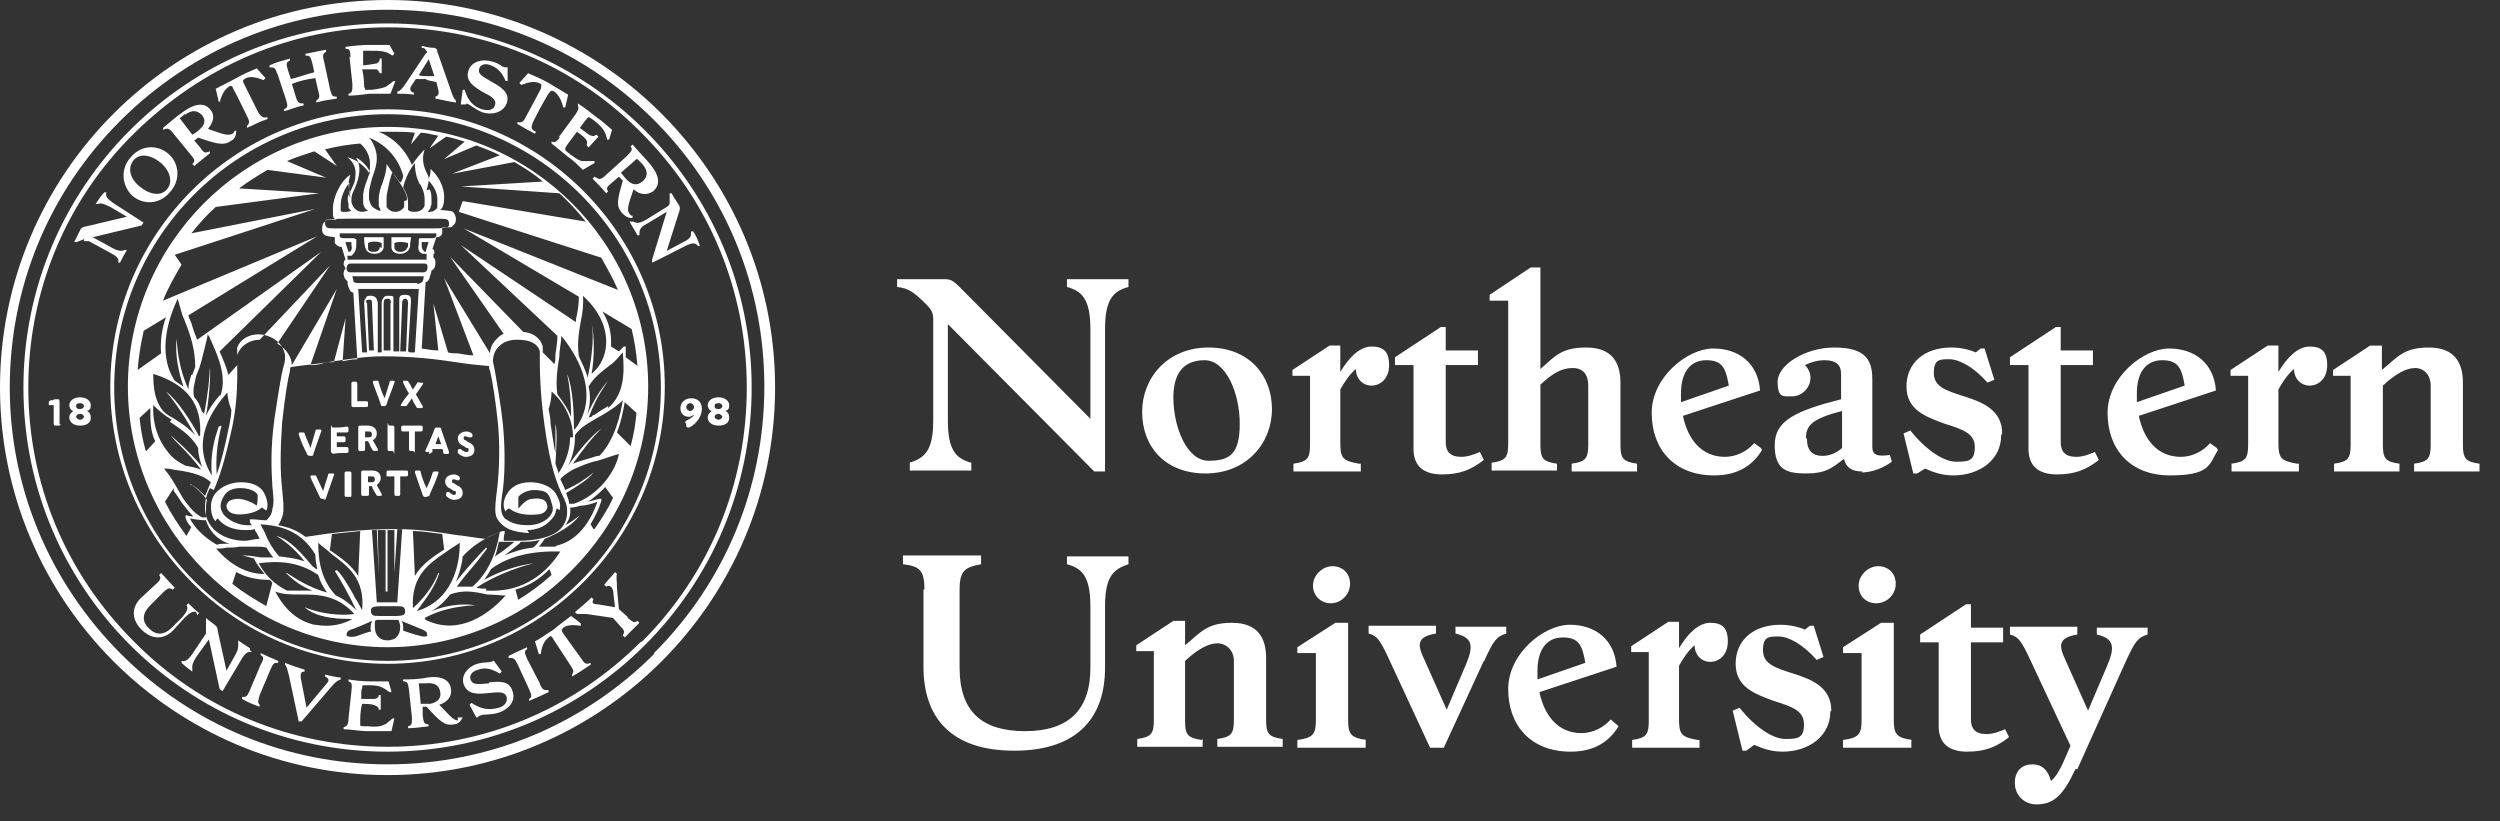 <?xml version="1.0" encoding="UTF-8"?>
<svg id="Layer_1" data-name="Layer 1" xmlns="http://www.w3.org/2000/svg" version="1.1" viewBox="0 0 256.1 84.1">
  <defs>
    <style>
      .cls-1 {
        fill: #333;
      }

      .cls-1, .cls-2 {
        stroke-width: 0px;
      }

      .cls-2 {
        fill: #fff;
      }
    </style>
  </defs>
  <rect class="cls-1" x="0" y="-.2" width="256.1" height="84.3"/>
  <path class="cls-2" d="M212.8,78.8l4.9-10.9c1-2.2,1.3-2.6,2.3-2.9v-.7h-5.2v.7c1.7.4,1.9,1.2,1.1,3.1l-2,4.7-2.5-5.6c-.5-1.2-.4-1.9,1.4-2.2v-.8h-6.9v.8c.8.2,1.1.6,1.8,2l4.4,9.4-.7,1.6c-.4.9-.8,1.6-1.3,2-.3-1.1-.9-1.7-1.9-1.7s-1.8.6-1.8,1.9,1,2.2,2.2,2.2c1.7,0,2.7-.8,4-3.6M205.8,75.5l-.4-.8c-.7.3-1.3.5-1.9.5-1.2,0-1.6-.6-1.6-1.5v-7.9h3.3v-1.5h-3.3v-2.4h-.5l-4.7,3.1v.8h1.9v8.6c0,1.7,1,2.6,2.9,2.6s3-.5,4.2-1.4M195.9,75.8c-1.6-.2-1.9-.6-1.9-2v-10h-1.3l-3.9,2.5v.6h1.9v6.9c0,1.4-.3,1.8-1.9,2v.8h7v-.8ZM192.2,61.8c1.1,0,2-.9,2-2s-.8-1.8-1.8-1.8-2,.9-2,2,.8,1.8,1.8,1.8M187.6,72.8c0-2.4-2-3.2-3.9-3.8-1.9-.6-3.1-1-3.1-2.4s.6-1.4,1.6-1.4,2.5.8,3.9,2.4l.7-.3-1-3.2h-.4l-.5.4c-.7-.3-1.6-.5-2.5-.5-2.8,0-4.6,1.6-4.6,4s2,3.1,3.9,3.8c1.9.6,3.1,1,3.1,2.4s-.6,1.5-1.9,1.5-3.1-1.2-4.7-3.2l-.7.3,1,4.1h.4l.8-.6c.9.4,1.8.7,2.9.7,2.7,0,4.9-1.6,4.9-4.1M173.9,75.8c-1.7-.3-1.9-.6-1.9-2.2v-5.4c.5-.9,1-1.6,1.6-2.1,0,1,.7,1.7,1.6,1.7s1.8-.7,1.8-2.1-.6-1.9-1.8-1.9-2.3,1.1-3.2,2.6v-2.7h-1.1l-3.8,2.5v.6h1.8v7c0,1.4-.2,1.8-1.7,2v.8h6.9v-.8h0ZM157.5,68.7c0-2.1.9-3.4,2.6-3.4s2,.9,2.3,2.6l-4.9,1.7c0-.3,0-.6,0-.9M165.7,74.3l-.7-.6c-.7.8-1.8,1.4-3,1.4-2.4,0-3.8-1.8-4.3-4.2l7.9-2.6c-.2-2.8-2.2-4.3-4.8-4.3s-6.3,2.9-6.3,6.6,2.3,6.4,6.4,6.4c2.5,0,4-1.1,4.9-2.6M152,67.8c1-2.2,1.3-2.6,2.3-2.9v-.7h-5.2v.7c1.7.4,1.9,1.2,1.1,3.1l-2,4.7-2.5-5.6c-.5-1.2-.4-1.9,1.4-2.2v-.8h-6.9v.8c.8.2,1.1.6,1.8,2l4.5,9.7h1.4s4.1-8.9,4.1-8.9ZM140,75.8c-1.6-.2-1.9-.6-1.9-2v-10h-1.3l-3.9,2.5v.6h1.9v6.9c0,1.4-.3,1.8-1.9,2v.8h7v-.8h0ZM136.3,61.8c1.1,0,2-.9,2-2s-.8-1.8-1.8-1.8-2,.9-2,2c0,1,.8,1.8,1.8,1.8M123.1,75.8c-1.5-.2-1.7-.6-1.7-2v-6.1c1.3-1.2,2.4-1.8,3.3-1.8s1.7.7,1.7,1.8v6c0,1.4-.2,1.8-1.7,2v.8h6.7v-.8c-1.5-.2-1.7-.6-1.7-2v-6.3c0-2.1-.9-3.6-3.5-3.6s-3.2,1-4.8,2.3v-2.5h-1.2l-3.8,2.5v.6h1.8v7c0,1.4-.2,1.8-1.7,2v.8h6.7v-.8ZM94.6,60.4v7.9c0,5.1,2.7,8.6,9.3,8.6s9.3-3.5,9.3-8.5v-6.3c0-3.1.9-3.8,2.4-4.3v-.8h-6.3v.8c1.5.4,2.4,1.2,2.4,4.3v6.3c0,4.4-2.3,6.5-6.7,6.5s-6.7-2-6.7-6.5v-8c0-2,.6-2.3,2.2-2.6v-.9h-8v.9c1.7.2,2.2.6,2.2,2.6M245.8,47.5c-1.5-.2-1.7-.6-1.7-2v-6c1.3-1.2,2.4-1.8,3.3-1.8s1.6.7,1.6,1.8v6c0,1.4-.2,1.8-1.7,2v.8h6.7v-.8c-1.5-.2-1.7-.6-1.7-2v-6.3c0-2.1-.9-3.6-3.5-3.6s-3.2,1-4.8,2.3v-2.5h-1.2l-3.8,2.5v.6h1.8v7c0,1.4-.2,1.8-1.7,2v.8h6.7v-.8h0ZM235.3,47.5c-1.7-.3-1.9-.6-1.9-2.2v-5.4c.5-.9,1-1.6,1.6-2.1,0,1,.7,1.7,1.6,1.7s1.8-.7,1.8-2.1-.6-1.9-1.8-1.9-2.3,1.1-3.2,2.6v-2.7h-1.1l-3.8,2.5v.6h1.8v7c0,1.4-.2,1.8-1.7,2v.8h6.9v-.8h0ZM218.9,40.3c0-2.1.9-3.4,2.6-3.4s2,.9,2.3,2.6l-4.9,1.7c0-.3,0-.6,0-.9M227.1,45.9l-.7-.5c-.7.8-1.8,1.4-3,1.4-2.4,0-3.8-1.8-4.3-4.2l7.9-2.6c-.2-2.8-2.2-4.3-4.8-4.3s-6.3,2.9-6.3,6.6,2.3,6.4,6.4,6.4,4-1.1,4.9-2.6M215,47.1l-.4-.8c-.7.3-1.3.5-1.9.5-1.2,0-1.6-.6-1.6-1.5v-7.9h3.3v-1.5h-3.3v-2.4h-.5l-4.7,3.1v.8h1.9v8.6c0,1.7,1,2.6,2.9,2.6s3-.5,4.2-1.4M205.1,44.4c0-2.4-2-3.2-3.9-3.8-1.9-.6-3.1-1-3.1-2.4s.6-1.4,1.6-1.4,2.5.8,3.9,2.4l.7-.3-1-3.2h-.4l-.5.4c-.7-.3-1.6-.5-2.5-.5-2.8,0-4.6,1.6-4.6,4s2,3.1,3.9,3.8c1.9.6,3.1,1,3.1,2.4s-.6,1.5-1.9,1.5-3.1-1.2-4.7-3.2l-.7.3,1,4.1h.4l.8-.5c.9.4,1.8.7,2.9.7,2.7,0,4.9-1.6,4.9-4.1M185,44.9c0-1.3.6-2,3.7-2.8v3.8c-.7.6-1.4.8-2,.8-1,0-1.6-.5-1.6-1.8M190.7,48.4c1.1,0,2.3-.5,3.1-1.1l-.2-.7c-1.3.2-1.8,0-1.8-.8v-7c0-2.1-.9-3.2-3.9-3.2s-5.8,1.8-5.8,3.5.6,1.5,1.5,1.5,1.6-.7,1.8-1.4c.2-.8-.1-1.4-.5-1.8.6-.3,1.3-.5,2-.5,1.1,0,1.7.4,1.7,1.4v2.6c-4.7,1.2-6.8,2.2-6.8,4.7s1.2,2.9,3.2,2.9,2.6-.5,3.9-1.5c.2.9.8,1.3,1.9,1.3M172.2,40.3c0-2.1.9-3.4,2.6-3.4s2,.9,2.3,2.6l-4.9,1.7c0-.3,0-.6,0-.9M180.4,45.9l-.7-.5c-.7.8-1.8,1.4-3,1.4-2.4,0-3.8-1.8-4.3-4.2l7.9-2.6c-.2-2.8-2.2-4.3-4.8-4.3s-6.3,2.9-6.3,6.6,2.3,6.4,6.4,6.4c2.5,0,4-1.1,4.9-2.6M159.5,47.5c-1.5-.2-1.7-.6-1.7-2v-6.1c1.3-1.2,2.2-1.7,3.3-1.7s1.6.7,1.6,1.8v6c0,1.4-.2,1.8-1.7,2v.8h6.7v-.8c-1.5-.2-1.7-.6-1.7-2v-6.3c0-2.1-.9-3.6-3.5-3.6s-3.2.9-4.7,2.2v-10.4h-1l-4.2,2.8v.6h1.9v14.6c0,1.4-.2,1.8-1.7,2v.8h6.7v-.8h0ZM152,47.1l-.4-.8c-.7.3-1.3.5-1.9.5-1.2,0-1.6-.6-1.6-1.5v-7.9h3.3v-1.5h-3.3v-2.4h-.5l-4.7,3.1v.8h1.9v8.6c0,1.7,1,2.6,2.9,2.6s3-.5,4.2-1.4M139.2,47.5c-1.7-.3-1.9-.6-1.9-2.2v-5.4c.5-.9,1-1.6,1.6-2.1,0,1,.7,1.7,1.6,1.7s1.8-.7,1.8-2.1-.6-1.9-1.8-1.9-2.3,1.1-3.2,2.6v-2.7h-1.1l-3.8,2.5v.6h1.8v7c0,1.4-.2,1.8-1.7,2v.8h6.9v-.8h0ZM120.2,40.7c0-2.4,1-3.8,3.2-3.8s3.6,3.4,3.6,6.5-1,3.8-3.2,3.8-3.6-3.4-3.6-6.5M130.3,41.9c0-3.4-2.3-6.3-6.5-6.3s-6.8,3.1-6.8,6.6,2.3,6.3,6.5,6.3,6.8-3.1,6.8-6.6M113.2,33.7c0-3.1.9-3.9,2.4-4.3v-.8h-6.3v.8c1.5.4,2.4,1.2,2.4,4.3v9.2l-13.4-13.5c-.7-.7-1-.8-1.5-.8h-4.9v.8c1.1.1,1.7.5,2.9,1.7.4.4.8.8.8,1.5v10.5c0,3.1-.9,3.8-2.4,4.3v.8h6.3v-.8c-1.5-.4-2.4-1.2-2.4-4.3v-9.9l15,15.1h1.1v-14.7h0Z"/>
  <g>
    <path class="cls-2" d="M39.7,0C17.8,0,0,17.8,0,39.7s17.8,39.7,39.7,39.7,39.7-17.8,39.7-39.7S61.6,0,39.7,0ZM67,67c-7.3,7.3-17,11.3-27.3,11.3s-20-4-27.3-11.3S1,50,1,39.7,5,19.7,12.3,12.4C19.6,5.1,29.3,1,39.7,1s20,4,27.3,11.3c7.3,7.3,11.3,17,11.3,27.3,0,10.3-4,20-11.3,27.3Z"/>
    <path class="cls-2" d="M39.7,2.4C19.1,2.4,2.4,19.1,2.4,39.7s16.7,37.3,37.3,37.3,37.3-16.7,37.3-37.3S60.2,2.4,39.7,2.4ZM65.7,65.7c-7,7-16.2,10.8-26,10.8s-19.1-3.8-26-10.8c-7-7-10.8-16.2-10.8-26s3.8-19.1,10.8-26S29.8,2.8,39.7,2.8s19.1,3.8,26,10.8c7,7,10.8,16.2,10.8,26.1s-3.8,19.1-10.8,26.1Z"/>
    <path class="cls-2" d="M39.7,11.2c-15.7,0-28.4,12.8-28.4,28.4s12.8,28.4,28.4,28.4,28.4-12.8,28.4-28.4-12.8-28.4-28.4-28.4ZM39.7,67.7c-15.5,0-28-12.5-28-28s12.6-28,28-28,28,12.6,28,28-12.5,28-28,28Z"/>
    <path class="cls-2" d="M39.7,13c-14.7,0-26.6,12-26.6,26.6s12,26.7,26.6,26.7,26.7-12,26.7-26.7-12-26.6-26.7-26.6ZM43,18.8c.3.5.5,1,.5,1.7s0,.2,0,.3c0,0,0,0,0,0,0,0,0,.1,0,.2,0,.1-.1.3-.2.4-.2.2-.5.3-.8.3s-.5,0-.7-.2c0,0,0-.1,0-.2,0,0,0,0,0-.1,0,0,0,0,0,0h0c0-.2,0-.2,0-.2,0,0,0,0,0-.1,0,0,0-.2,0-.2,0-.5-.2-1-.5-1.5.2-.9.7-1.9,1.2-2.5,0,.9.2,1.6.5,2.2ZM43.7,19.5c.1-.4.2-.7.2-1,.6.6.9,1.3.9,1.9s0,.2,0,.3c0,0,0,0,0,0,0,0,0,.1,0,.2,0,0,0,0,0,.1,0,0,0,0,0,.1,0,0,0,0,0,.1,0,0,0,0,0,0,0,0,0,.1-.1.2h0c-.2.2-.4.3-.7.3s-.1,0-.2,0c.1-.1.2-.2.3-.4,0-.1,0-.2.1-.3h0c0-.2,0-.2,0-.2,0-.1,0-.2,0-.3,0-.4,0-.8-.2-1.1ZM54,54.3c.9,0,1.7-.3,2.3-.9s.6-.8.7-1.3c0,0,.2,0,.3.2,0,0,0,0,0,0s0,0,0,0c.2-.6,0-1.1-.4-1.8-.5-.7-1.5-1.1-2.6-1.1h0c-1.3,0-2,.6-2.3,1.1-.5.7-.5,1.5-.2,1.9,0,0,0,0,0,0s0,0,0,0c0-.1.2-.3.4-.3.7.6,1.9.7,2.8.6.5,0,.8-.2,1-.5.1-.2.1-.4,0-.6-.1-.5-.9-.6-1.4-.5-.5,0-.9.3-1.5,1,0,0,0,0,0,0s0,0,0,0c0-.4,0-.9,0-1.2.2-.3.9-.7,1.6-.7h0c.6,0,1.1.1,1.3.3.2.1.4.6.5,1,.2.6.2.9-.2,1.4-.3.4-1.1.9-2.2.9s-1.7-.2-2.4-.7c-.4-.5-.5-1-.2-2.8.3-2.3.2-5.1,0-7-.2-1.9-.6-4.1-.8-5.3-.1-.5-.2-.9-.2-1,0-.6.2-1.1.6-1.5.5-.5,1.1-.7,1.9-.7,1.3,0,2.1.4,2.3,1.2,0,.1,0,.6,0,1.2,0,1.4.1,3.7.5,6.5.6,4.3,1.3,5.9,1.8,7,.3.6.5,1,.5,1.7,0,.7-.2,1.2-.6,1.7-.8.9-2.5,1.3-4.5,1.3-.5,0-1,0-1.4,0,0-.2,0-.5.1-.8,0,0,0-.2,0-.2s-.2,0-.2,0c-.6.2-1.2.5-1.8.8-1-.1-2-.3-3-.4-1.9-.3-3.8-.6-6.2-.6-3.6,0-6.7.4-9.2.8-.9-.7-1.8-1-2.8-1.2.2-.3.4-.7.5-1.2.1-.6,0-1.4-.1-2.5-.2-1.8-.2-3.8,0-6.8.3-2.8.6-4.5.8-5.3,0-.2,0-.3.1-.4,1.3-.2,2.6-.3,3.8-.5,2-.3,3.9-.6,5.6-.6,3.1,0,5.5.3,7.5.6,1.2.2,2.3.3,3.4.4,0,.1,0,.3.1.5.3,1.2.6,3.4.8,5.3.2,1.9.2,4.7-.1,7-.3,2.3-.2,2.7.4,3.3.7.8,1.8.9,2.7,1h.2ZM59.6,30.2c1.6,1.4,2.5,3.1,2.5,4.8,0,1-.3,1.9-.9,2.7-.2.2-.4.4-.6.6.3-1.6.3-4,0-5.2,0,0,0,0,0,0,0,0,0,0,0,0,.2,1,.2,2.7-.4,5.6-.2-.8-.6-1.5-.9-2.2-.2-1.3,0-2.5.2-3.6.2-.9.3-1.9.2-2.7ZM61.6,43.9s0,0,0,0c-1.1.8-2.5,2.5-3.4,3.8.4-.8.7-1.8.7-2.9,0,0,0-.1,0-.2.1-.2.3-.4.5-.6.4-.4,1.1-.8,1.8-1.2.9-.5,1.9-1.1,2.6-1.8-.2,1.3-.8,4.1-2.4,5.7,0,0-.1,0-.2,0-.9.3-1.8.5-2.5.8,1.2-1.7,1.9-2.6,3-3.7,0,0,0,0,0,0ZM62.3,41.6c-.5.3-1,.6-1.4.9,0,0-.2,0-.3.2,0,0-.2,0-.3.1.5-1.4,1.1-2.5,2-3.8,0,0,0,0,0,0s0,0,0,0c-.6.7-1.3,1.6-2.2,3.6,0,0,0,0,0,0,.4-1,.4-2.1.2-3,.5-.9,1.3-1.5,2.2-2.2.5-.3.9-.9,1.3-1.3.2,2.3.1,4.3-1.5,5.7ZM59,43.8h0c0,0,0,.1-.2.2,0-1.6-.1-4.2-.7-5.7,0,0,0,0,0,0,0,0,0,0,0,0,.3,1.5.4,2.8.4,4.4-.3-.8-.8-1.5-1.4-2.3-.2-1.3,0-2.6.2-3.9,0-.7.2-1.4.2-2.1,1.4,1.7,4,5.7,1.6,9.3ZM58.4,44.8c0,1.5-.6,2.8-1.2,3.7,0-.3-.2-.6-.3-1,.1-1.6.2-3.3,0-4.1,0,0,0,0,0,0,0,0,0,0,0,0,0,1.2,0,2.1,0,3-.2-.8-.3-1.8-.5-3,0-.5-.1-1-.2-1.5.2-.6.3-1.2.3-1.8,1.4,1.2,2.2,3,2.2,4.7ZM49.8,56.1s0,0,0,0c-.7.7-1.9,2-3.1,3.5.3-.7.6-1.6.7-2.6.9-1,2.2-1.9,3.8-2.5-.4,2.4-1.3,4.3-2.8,5.6-.5,0-1.1,0-1.6,0,.5-.7,1-1.3,1.6-2,.6-.7,1.1-1.4,1.5-1.9,0,0,0,0,0,0ZM44.9,58.7s0,0,0,0c-.5,1.3-1.4,2.5-2.6,3.6-.2-3.4,1.7-4.6,3.6-5.9.4-.3.8-.5,1.2-.8,0,2.4-.8,5.9-4.4,7,1.1-1.5,1.8-2.4,2.3-3.9,0,0,0,0,0,0ZM42.3,54.4c1,0,2,.2,3,.3l.2,1.6c-1.1.7-2.3,1.5-3,2.7,0,0-.2-4.6-.2-4.6ZM51.2,55.5c.5,0,1,0,1.5,0h0c-.6.5-1.2,1-2,1.5.2-.5.3-1,.4-1.5ZM53.3,55.5c.7,0,1.4,0,2-.2-.2.3-.4.6-.7.8-1,.1-2,.4-2.9.8.6-.5,1.1-.9,1.6-1.3ZM38.9,54.3c.2,0,.4,0,.6,0v6.3c0,0,.1,0,.2,0s0,0,0,0v-6.3h.7v4.4c-.1,0-.1,0,0,0s0,0,0,0l.3-4.5c.2,0,.4,0,.5,0l-.5,7.5h-2.1l-.5-7.4c.2,0,.3,0,.5,0l.2,4.6s0,0,0,0,0,0,0,0c0,0-.1-4.6-.1-4.6ZM38.9,62.1h1.6c.6,0,.7,0,.8.1.1,0,.2.2.2.4s0,.3-.2.4c0,0-.2.1-.7.1h-1.7c-.5,0-.6,0-.7-.1-.1,0-.2-.2-.2-.4s0-.3.2-.4c0,0,.2-.1.8-.1ZM34.3,58.5c.4.6,1.5,2.5,2.2,4,0,0,0,0,0,0-.7-.7-1.4-1.2-2.1-1.5-1.7-1.8-1.8-4.1-1.8-5.4.4.4.9.7,1.3,1.1,1.7,1.3,3.5,2.5,3.2,5.8-.1-.2-.3-.5-.5-.9-.1-.2-.3-.4-.4-.7-.4-.7-1.2-2.1-1.7-2.5,0,0,0,0,0,0,0,0,0,0,0,0ZM29.3,58.7c.7.7,1.6,1.4,2.7,1.8-.4,0-.9,0-1.3,0-.5,0-.9,0-1.3,0-1.2-.6-2.2-1.5-2.9-2.8,2.2-.3,4.2-.1,6.1,1.2.2.7.5,1.2.9,1.8-1.8-.5-3.2-1.4-4.1-2,0,0,0,0,0,0,0,0,0,0,0,0ZM19.7,49.7c.4.3,1,.8,1.5,1.5-.1.4-.1.7-.1,1.2,0,.2,0,.4,0,.6-.1,0-.2,0-.4,0-.6-.3-1.1-.8-1.7-1.6-.3-.4-.5-.8-.8-1.3-.4-.7-.8-1.4-1.4-2.1.3,0,.6,0,.9.1,1.4.2,2.9.4,3.9,1.3-.1.2-.2.5-.3.7-.1.3-.2.5-.3.7-.5-.5-1-1-1.5-1.2,0,0,0,0,0,0,0,0,0,0,0,.1ZM22.4,43.7s0,0,0,0c-.4,1.2-.9,2.8-.7,5-2.2-3.5,0-6.7,1.6-8.5,0,.6.2,1.2.4,1.8,0,.5-.1,1-.2,1.5-.5,2.5-.9,4-1.3,5.1-.1-1.5,0-3.1.5-5,0,0,0,0,0,0ZM22.5,40.5c-.6.7-1.1,1.4-1.4,2.1h0c.3-1.6.5-4,.4-5,0,0,0,0,0,0,0,0,0,0,0,0,0,.8-.2,2.9-.6,4.8,0,0-.1-.2-.2-.2-.2-.6-.4-1.1-.8-1.5-.2-.7,0-1.3.2-2.2.2-.5.3-.7.5-1.4.2-.8.5-1.9.7-2.9,0,0,0,.2.1.2.8,1.8,1.9,4,1.2,6.1ZM19.6,38.4c-.2.6-.3,1.1-.3,1.5-.7-1.6-1.1-3.2-1.2-5.2,0,0,0,0,0,0s0,0,0,0c-.2,1.6.2,3.5.7,4.9-.3-.2-.6-.4-.9-.6-1.9-2.9-.5-6.7.3-8.4.2.6.4,1.6.7,2.2.6,1.5,1.1,3,1.1,4.8-.1.3-.2.5-.3.8ZM20.4,44.7c-.8-1.5-2.2-3.7-3.4-4.6,0,0,0,0,0,0,0,0,0,0,0,0,1.1,1.3,2,2.7,3,4.5-.7-.8-1.5-1.3-2.3-1.8-.4-.2-.7-.4-1-.7-.8-1-1-2.2-1-3.8,3.5,1.1,5,3.1,4.8,6.3ZM17.4,43.2c1,.7,2.2,1.4,2.9,2.7,0,.7.2,1.3.4,1.9h0c-.7-.8-1.5-1.7-3.2-3.2,0,0,0,0,0,0,0,0,0,0,0,0,.2.3.6.7,1,1.1.7.7,1.5,1.6,2.1,2.4-.5-.2-1.1-.3-1.6-.4-.6-.3-1.3-.7-1.8-1.4-1-1.2-1.6-2.9-1.5-4.8.5.5,1.2,1.1,1.9,1.5ZM21.9,50.2c.5-1.1,1.1-2.8,1.9-6.5.6-2.9.5-5.3.5-6.7,0-.7,0-1.2,0-1.4.4-1.1,1.7-1.5,2.7-1.3,1.8.4,2.2,1.7,2.2,2.2,0,.3,0,.6-.2,1.2-.2.8-.5,2.6-.9,5.3-.4,3-.3,5-.2,6.8.1,1,.2,1.8,0,2.3,0,.5-.3.9-.6,1.2-.5,0-1-.1-1.5-.1,0,0-.2,0-.2,0,0,0,0,.2,0,.3,0,0,.1.2.2.3-.2,0-.4,0-.5,0h0c-.9,0-1.9-.5-2.4-1.1-.3-.5-.4-.8-.2-1.4.1-.3.4-.8.6-.9.2-.2.7-.4,1.3-.4.9,0,1.6.3,1.8.7,0,.4,0,.7-.1,1.1,0,0,0,0,0,0,0,0,0,0,0,0-.5-.4-1.4-.7-1.9-.7h0c-.4,0-.8.1-1,.3-.1.1-.2.3-.2.4,0,.4.3.9,1.3.9h0c1,0,1.9-.3,2.3-.7.1,0,.3.2.5.3,0,0,0,0,0,0s0,0,0,0c.2-.5.1-1.2-.3-1.9-.3-.5-1-1-2.3-1h0c-1,0-2,.4-2.6,1.1-.8.9-.5,2.5,0,2.9,0,0,0,0,0,0s0,0,0,0c0-.1.1-.2.2-.3.6.8,1.6,1.2,2.8,1.2h.1c.3,0,.6,0,.9-.1,0,.1.1.3.2.4.1.2.2.4.3.6-.6,0-1.1.2-1.5.2-1.9,0-4-1-4.1-3.3,0-.8.1-1.3.5-2.1h0ZM26.5,53.7c2.1.1,4.3.6,5.8,3.1,0,.5.1,1,.2,1.5-.2,0-.3-.2-.5-.3-1.8-2.2-2.8-2.9-3.7-3.1,0,0,0,0,0,0,0,0,0,0,0,0,.7.4,1.8,1.2,2.9,2.6-.9-.3-1.7-.4-2.6-.5-.7-.8-1.2-1.7-1.5-2.5-.2-.4-.4-.7-.5-1ZM33.8,56.3l.2-1.6c.9-.1,1.9-.2,2.9-.3l-.2,4.6c-.7-1.1-1.7-1.8-2.7-2.5,0,0-.2-.1-.3-.2ZM37.5,31c0-.2,0-.3.3-.3s.3.1.3.3l.2,4.9h-.5s-.2-4.9-.2-4.9ZM39.3,31.1c0-.4.1-.5.4-.5s.4.2.3.5v4.8c-.2,0-.5,0-.7,0,0,0,0-4.8,0-4.8ZM41,36l.2-5c0-.2.1-.4.3-.4s.3.2.3.4l-.2,5c-.2,0-.3,0-.5,0ZM41.8,36l.3-5.1c0-.4,0-.7-.6-.7s-.6.2-.6.7v5.1c-.3,0-.5,0-.6,0v-5.1c0-.2,0-.4,0-.5-.1-.1-.3-.1-.5-.1s-.4,0-.5.2c-.1.1-.2.3-.2.5v5.1c0,0,0,0,0,0-.1,0-.3,0-.4,0v-5.1c-.1-.5-.3-.7-.7-.7s-.4,0-.5.2c-.1.1-.2.3-.2.5l.3,5.1c-.2,0-.3,0-.5,0l-.4-6.5h6.2l-.4,6.5c-.2,0-.3,0-.5,0ZM42.7,29c-.2,0-.6,0-1.3,0h-3.4c-.7,0-1.1,0-1.3,0-.3,0-.5-.1-.5-.2,0-.2-.1-.4-.1-.5h7.3c0,.1,0,.3-.1.5,0,.1-.2.2-.5.3ZM35.9,27.9c-.3,0-.4-.2-.4-.4h0c0-.2.1-.5.4-.5h7.6c.2,0,.3.1.3.4h0c0,.3-.2.5-.4.5h-7.5ZM35.4,24.8c.2,0,.5,0,.6,0v.3c.1.4,0,.6-.2.7h-.1s-.3-.9-.3-.9ZM43.1,24.4c0,0-.2,0-.2.1v.5c-.1.4-.1.8.4,1h.4c0,.2,0,.2,0,.3v.3c0,0-8.1,0-8.1,0v-.3c-.1-.1,0-.1,0-.1h.4c.5-.4.5-.9.5-1.2v-.5c-.1,0-.2-.1-.3-.1h-1c-.3,0-.4-.1-.4-.2v-.3c0,0,9.9,0,9.9,0v.3c-.1.1-.1.2-.4.2,0,0-1.1,0-1.1,0ZM43.9,24.8l-.3,1h-.1c-.2-.2-.3-.3-.3-.7v-.3c.2,0,.4,0,.7,0ZM44.3,23.4h-9.2c-1.4,0-1.5,0-1.6-.1,0,0-.2-.1-.2-.4s0-.3.2-.4c.2,0,.5-.1,2.3-.1h7.7c1.8,0,2.2,0,2.3.1.1,0,.2.2.2.4s0,.3-.2.4c-.1,0-.2.1-1.6.1ZM35.7,19.9c-.1.3-.1.6,0,1,0,0,0,0,0,0,0,0,0,.1,0,.2,0,0,0,0,0,.1,0,.2.2.3.3.4-.1,0-.3.1-.5.1s-.3,0-.4,0c0,0-.1,0-.2-.1,0,0,0,0,0,0,0,0,0,0,0,0,0,0,0,0,0,0,0,0,0,0,0-.1,0,0,0,0,0,0,0,0,0,0,0-.1,0,0,0,0,0,0,0,0,0,0,0-.1,0,0,0,0,0,0,0,0,0-.1,0-.1s0,0,0,0c0,0,0-.1,0-.2,0-.8.4-1.7.9-2.3-.1.7,0,1.4.2,1.7ZM36.6,16.2c.5.3,1,.8,1.3,1.4,0,.2-.2.4-.2.6-.2.5-.4,1-.5,1.7,0,.1,0,.3,0,.4h0c0,.2,0,.3,0,.4h0c0,.4.2.7.5.9h0c-.2,0-.4.1-.6.1-.6,0-1-.5-1.1-1,0,0,0-.1,0-.2,0-.5.1-.7.3-1.1h0c.6-1.4.7-2.4.2-3.2ZM41.4,20.6c0,.1,0,.2,0,.3s0,0,0,0c0,0,0,.1,0,.1h0c0,.1,0,.2,0,.2,0,0,0,0,0,0-.2.3-.5.5-.9.5s-.7-.2-.9-.5c0,0,0-.1,0-.2,0,0,0,0,0,0,0,0,0-.1,0-.2,0,0,0,0,0-.1,0,0,0,0,0-.1,0,0,0-.2,0-.3,0-.5.2-1.1.3-1.7.1-.4.2-.7.3-1,0,.1.2.3.3.5.5.7,1.2,1.6,1.2,2.4ZM41,18.7c-.2-.2-.4-.5-.6-.8-.3-.3-.5-.7-.8-1.1,0,0,0,0,0,0,0,0,0,0,0,0,0,.7-.2,1.3-.4,1.9-.2.5-.4,1.1-.4,1.7s0,.2,0,.3c0,0,0,0,0,.1v.2c0,.1,0,.2.1.3s0,.2.1.3c-.3,0-.5-.2-.7-.3-.3-.2-.4-.5-.5-.9h0c0,0,0-.1,0-.2,0,0,0-.1,0-.2h0c0-.1,0-.2,0-.2,0-.5.2-1,.3-1.5.2-.6.5-1.3.5-2.1s-.4-1.7-.8-2.1c2,.8,3.1,2.4,3.5,3.9,0,.2-.1.4-.2.6ZM17.9,26.1l14.4-4.7s0,0,0,0c0,0,0,0,0,0l-12.7,2.5c.8-1,1.6-1.9,2.5-2.7l10.6-1.4s0,0,0,0,0,0,0,0l-8.2-.5c.9-.7,1.9-1.3,2.9-1.9l6,.8h0s0,0,0,0c0,0,0,0,0,0l-4-1.7c.9-.4,1.9-.7,2.8-1l2.3,1.5s0,0,0,0,0,0,0,0c0,0,0,0,0,0l-1.2-1.7c1.2-.3,2.4-.5,3.6-.6.6.5,1,1.3,1,2s0,.7-.1,1c-.6-.9-1.5-1.4-2.2-1.6,0,0,0,0,0,0s0,0,0,0c.7.6.9,1.2.8,2,0,.6-.3,1-.5,1.5,0,0,0,.1,0,.2-.2-.5-.3-1,0-1.9,0,0,0,0,0,0s0,0,0,0c-1,.6-1.8,2.3-1.8,3.5s.1.9.4,1.1c-.9,0-1.1,0-1.2.2-.2.1-.3.4-.3.7s0,.5.3.7c.2.1.3.1,1,.2v.6c.2.3.5.4.7.4l.4,1.3c-.1,0-.2.2-.2.5,0,0,0,0,0,0l.2.4h0c-.1.1-.2.3-.2.5h0c0,.4.2.7.4.8,0,.2,0,.5.2.8,0,.2.2.3.4.4l.4,6.8c-.5,0-1,.1-1.5.2l.3-4.4s0,0,0,0c0,0,0,0,0,0l-1.2,4.5h-.8c-.5.2-1,.3-1.6.3l2.7-7.8s0,0,0,0c0,0,0,0,0,0l-4.6,7.8h0c0-.6-.4-1.6-1.5-2.2l5.4-8s0,0,0,0c0,0,0,0,0,0l-7.2,7.6c-1,0-2,.6-2.3,1.6,0,.2,0,.5,0,1l-.9,1c-.2-.8-.6-1.7-.9-2.4l10.4-10.2s0,0,0,0c0,0,0,0,0,0l-12.7,9c-.2-.5-.4-1-.5-1.4-.1-.4-.3-.7-.4-1.1l13.2-8.1s0,0,0,0c0,0,0,0,0,0l-15.8,6.6c.5-1.3,1.2-2.5,1.9-3.7h0ZM14.7,33.9l2.3-1.4c-.4,1.1-.6,2.4-.5,3.7l-2.4,1.7c.1-1.3.3-2.6.6-3.9ZM14.9,46.1c-.3-1.1-.5-2.2-.6-3.3l1.1-1c0,1.3,0,2.4.5,3.4l-.9,1ZM19.1,54.9c-.8-1.1-1.6-2.3-2.2-3.5l.9-1.4v.3c.4.5.6.9.9,1.3.4.5.7.9,1.1,1.3-.2,0-.4,0-.6-.1,0,0-.2,0-.2,0,0,0,0,.2,0,.2.1.4.3.7.6,1l-.5.9ZM19.4,53.1c.5.1,1.2.2,1.7.2.3,1,1.1,2,2.4,2.4h-.3c-.3,0-.7,0-1,.1-1.2-.7-2.3-1.7-2.8-2.8ZM22,56.2c.4,0,.8,0,1.2-.1.4,0,.9,0,1.3-.1.3,0,.5,0,.8,0h.1c.2,0,.5,0,.9,0,.3,0,.7,0,1,.1.2.3.4.7.7,1-.4,0-.9,0-1.3,0-.6-.1-1.1-.2-1.9-.2,0,0,0,0,0,0s0,0,0,0h0c.5.1.8.2,1.2.3,0,0,0,0,0,0,.3.6.7,1.1,1.1,1.6-1.8,0-3.6-.9-5.2-2.9ZM27.3,62.1c-1.2-.7-2.4-1.4-3.5-2.3l.4-1.2c.9.5,2,.8,3.4.8.1,0,.2.2.3.3,0,0-.6,2.3-.6,2.3ZM32.2,64c-1.7-.4-3-1.5-4-3.4.8.3,1.6.3,2.6.3,1.7,0,3.7,0,5.5,2h0c-1.3.2-3.5,0-5.1-.7,0,0,0,0,0,0,0,0,0,0,0,0,1.1,1,3,1.2,4.5,1.2s.3,0,.4,0c-.8.5-2.2.9-3.8.6ZM38,64.7c-.3,0-1.2.4-1.6.5-.5.1-.8,0-.9-.1,0-.2,0-.4.4-.6.2,0,1.8-.7,2.2-.9-.1.3-.2.7-.1,1ZM39.7,65.6c-.8,0-1.3-.5-1.3-1.4s0-.5.2-.7c.4,0,1.7,0,2.2,0,.1.2.2.5.2.7,0,.9-.5,1.4-1.3,1.4ZM43.8,65c0,.2-.3.3-.9.1-.5-.1-1.3-.4-1.6-.5,0-.1,0-.2,0-.3,0-.2,0-.5-.2-.7l2.2.9c.4.2.5.3.4.5ZM43.5,63.3c1.5-.8,3.2-1.2,5.2-1.3,0,0,0,0,0,0,0,0,0,0,0,0-1.4-.2-3,0-4.5.6.7-.4,1.3-.9,1.9-1.7,1.3-.5,2.5-.3,3.8,0,.6,0,1.3.1,1.9.1-1.6,1.8-4.7,4.2-8.2,2.5ZM53.1,61.5l-.3-1.1c1.5-.4,2.6-1.2,3.5-2.1l.2.6c-1.1,1-2.2,1.8-3.5,2.6ZM49.8,60.3c-.3,0-.6,0-1-.1,1.5-1,3.8-2,5.9-2.5,0,0,0,0,0,0,0,0,0,0,0,0-1.6.2-3.5.8-5.1,1.7.2-.3.5-.7.7-1.1,1.7-1.3,4.2-1.9,7.1-1.8-1.8,2.8-4.4,4.2-7.6,4ZM56.9,56c-.6,0-1.2,0-1.7,0,.2-.2.4-.5.6-.8,1.7-.7,2.9-1.5,3.6-2.4,0,0,0,0,0,0s0,0,0,0c-.4.3-.9.7-1.5,1,.4-.5.6-1.1.5-1.8h0c.4,0,.7-.1,1.1-.2.5,0,1.2-.2,1.7-.4-.7,2-2,4-4.2,4.5ZM60.8,54.2l-.3-.5c.4-.7.8-1.4,1.1-2.4,0,0,0-.1,0-.2,0,0-.1,0-.2,0-.4.1-.8.2-1.2.3.7-.4,1.3-1,1.8-1.5l.8,1.1c-.5,1.1-1.2,2.2-1.9,3.2ZM58.7,51.6c-.1,0-.3,0-.4,0,0-.4-.2-.7-.3-1.1,1-.6,2.3-1.4,2.8-2.1,0,0,0,0,0,0,0,0,0,0,0,0-.7.6-1.6,1.2-2.9,1.8-.1-.3-.3-.7-.5-1.1.3-.4.8-.7,1.3-1,.7-.3,1.5-.7,2.5-.9.7-.2,1.5-.5,2.2-.7-.3,1.7-2,4.2-4.6,5.1ZM64.6,45.7l-1.4-1.4c.4-1,.6-2,.8-3.1l1.2,1.1c-.1,1.2-.3,2.3-.6,3.4ZM65.2,37.4l-1.1-.8c0-.3,0-.6,0-.9,0,0,0-.2,0-.2s-.1,0-.2,0c-.2.2-.3.3-.5.5l-.8-.5c0-.2,0-.4,0-.5,0-.9-.2-2-.9-3.1l3,1.8c.3,1.2.5,2.5.6,3.8ZM47,21.7l14.6,4.7c.6,1.1,1.2,2.1,1.7,3.3l-15.8-6.3s0,0,0,0c0,0,0,0,0,0l11.8,7c0,.7-.1,1.5-.3,2.3,0,.1,0,.2,0,.3l-11.8-7.9s0,0,0,0c0,0,0,0,0,0l9.9,9.3c0,.6-.1,1.2-.2,1.9,0,.3,0,.7-.1,1l-1.2-1.2c0-.3,0-.5,0-.6-.2-.8-.9-1.4-2-1.5l-7.5-7.7s0,0,0,0c0,0,0,0,0,0l5.5,7.9c-.3.1-.5.3-.7.5-.4.4-.7.9-.7,1.5l-4.7-7.7s0,0,0,0c0,0,0,0,0,0l3,7.9c-.5,0-1-.1-1.6-.2-.3,0-.7,0-1-.1l-1.5-5s0,0,0,0c0,0,0,0,0,0l.5,4.8c-.5,0-1.1-.1-1.7-.2l.4-6.8c.2,0,.3-.2.4-.4,0-.2.2-.5.2-.8.3-.1.4-.4.4-.7h0c0-.3,0-.5-.2-.6v-.4c.1,0,.1,0,.1,0,0-.3,0-.4-.2-.5l.4-1.2c.3,0,.5-.1.6-.4v-.6c.9,0,1,0,1.1-.2.3-.2.3-.5.3-.7s-.1-.5-.3-.7c-.2-.1-.3-.1-1.3-.2.3-.2.4-.7.4-1.3,0-1-.5-2.1-1.4-2.9,0,0,0,0,0,0,0,0,0,0,0,0,0,.4,0,.7-.2,1,0,0,0-.1,0-.2-.4-.8-.8-1.6-.4-2.8,0,0,0,0,0,0,0,0,0,0,0,0-.4.4-.9,1-1.3,1.6-.6-1.4-1.7-2.7-3.4-3.4.5,0,1,0,1.5,0,.8,0,1.5,0,2.2.1l-.4,1.2s0,0,0,0c0,0,0,0,0,0,0,0,0,0,0,0l1-1.2c.6,0,1.2.2,1.8.3l-.9,1.3s0,0,0,0c0,0,0,0,0,0s0,0,0,0l1.7-1.2c.6.1,1.2.3,1.9.5l-2.1,1.8s0,0,0,0c0,0,0,0,0,0s0,0,0,0l3.3-1.4c.8.3,1.6.6,2.4,1l-4.9,1.9s0,0,0,0,0,0,0,0h0l6.4-1.2c1,.6,2,1.2,2.9,2l-8.4.5s0,0,0,0,0,0,0,0l10.1.7c1,.9,1.9,1.9,2.7,2.9l-12.6-2.1s0,0,0,0c0,0,0,0,0,0Z"/>
    <path class="cls-2" d="M36.7,41.1c.3,0,.5,0,.8,0,.1,0,.2,0,.2.2v.2c0,.1,0,.2-.2.2-.5,0-.8,0-1.3,0-.1,0-.2,0-.2-.2v-2.2c0-.1,0-.2.2-.2,0,0,.2,0,.2,0,.1,0,.2,0,.2.2,0,.7,0,1.1,0,1.8ZM39.4,41.6h-.2c-.1,0-.2,0-.2-.2-.3-.9-.5-1.3-.8-2.2,0,0,0-.2.1-.2h.3c.1,0,.2,0,.2.2.2.6.3,1,.6,1.6.2-.6.3-1,.5-1.6,0-.1,0-.2.2-.2h.2c0,0,.2,0,.1.2-.3.9-.5,1.3-.8,2.2,0,.1-.1.2-.2.2ZM41.4,41.6c-.1,0-.2,0-.3,0,0,0-.1,0,0-.2.3-.5.5-.7.8-1.1-.3-.4-.4-.7-.6-1.1,0,0,0-.2,0-.2.1,0,.2,0,.3,0,.1,0,.2,0,.3.2.2.3.2.4.4.7l.4-.6c0-.1.1-.2.3-.1.1,0,.2,0,.3,0,0,0,.1,0,0,.2-.3.4-.4.6-.7,1,.3.5.4.7.7,1.2,0,0,0,.2,0,.2-.1,0-.2,0-.4,0s-.2,0-.3-.2c-.2-.3-.3-.5-.4-.8-.2.3-.3.4-.5.7,0,.1-.1.1-.3.1ZM32,46.7c-.1,0-.1,0-.2,0-.1,0-.2,0-.3-.1-.4-.8-.6-1.2-.9-2.1,0,0,0-.2.1-.2.1,0,.2,0,.3,0,.1,0,.2,0,.2.1.2.6.4.9.6,1.5.2-.7.3-1,.5-1.7,0-.1,0-.2.2-.2.1,0,.2,0,.3,0,0,0,.2,0,.1.2-.3.9-.5,1.4-.8,2.3,0,.1,0,.2-.2.2ZM34.1,46.4c-.1,0-.2,0-.2-.2,0-.9,0-1.3,0-2.2s0-.2.2-.2c.6,0,.9,0,1.4-.1.1,0,.2,0,.2.2,0,0,0,.1,0,.2,0,.1,0,.2-.2.2-.4,0-.6,0-1,0,0,.2,0,.3,0,.4.3,0,.4,0,.7,0,.1,0,.2,0,.2.2v.2c0,.1,0,.2-.2.2-.3,0-.4,0-.7,0,0,.2,0,.3,0,.5.4,0,.6,0,1,0,.1,0,.2,0,.2.2s0,.1,0,.2c0,.1,0,.2-.2.2-.6,0-.9,0-1.5.1ZM37.2,46.2c-.1,0-.2,0-.3,0s-.2,0-.2-.2c0-.9,0-1.3,0-2.2,0-.1,0-.2.2-.2.3,0,.5,0,.8,0,.5,0,.9.3.9.8,0,.3-.1.5-.4.7.2.4.3.5.5.9,0,0,0,.2,0,.2-.1,0-.2,0-.3,0s-.2,0-.3-.2c-.2-.3-.2-.5-.4-.8-.1,0-.2,0-.3,0v.8c0,.1,0,.2-.2.2ZM37.8,44.2c-.2,0-.2,0-.4,0v.6c.2,0,.2,0,.4,0,.2,0,.3-.1.3-.3,0,0,0,0,0,0,0-.2-.1-.3-.3-.3ZM39.9,46.2c-.1,0-.2,0-.2-.2,0-.9,0-1.3,0-2.2s0-.2.2-.2h.3c.1,0,.2,0,.2.2,0,.9,0,1.3,0,2.2s0,.2-.2.2c0,0-.3,0-.3,0ZM42.1,46.2c-.1,0-.2,0-.2-.2,0-.7,0-1.1,0-1.8-.2,0-.3,0-.6,0-.1,0-.2,0-.2-.2v-.2c0-.1,0-.2.2-.2.7,0,1,0,1.8,0,.1,0,.2,0,.2.2v.2c0,.1,0,.2-.2.2-.2,0-.3,0-.6,0,0,.7,0,1.1,0,1.8s0,.2-.2.2c0,0-.3,0-.3,0ZM44,46.3c-.1,0-.2,0-.3,0,0,0-.2,0-.1-.2.4-.9.6-1.3.9-2.1,0-.1.1-.2.2-.2,0,0,.2,0,.3,0,.1,0,.2,0,.2.2.3.9.5,1.4.8,2.3,0,0,0,.2-.1.2-.1,0-.2,0-.3,0-.1,0-.2,0-.2-.2,0-.1,0-.2-.1-.3-.4,0-.6,0-1,0v.3c-.2.1-.2.2-.4.2ZM45.2,45.5c-.1-.3-.2-.5-.3-.8-.1.3-.2.5-.3.8.2,0,.3,0,.6,0ZM33.3,51.1c0,0-.2,0-.2,0-.2,0-.2,0-.3-.1-.4-.8-.6-1.3-1-2.1,0,0,0-.2.1-.2.1,0,.2,0,.3,0,.1,0,.2,0,.2.1.3.6.4.9.7,1.5.2-.7.3-1,.5-1.6,0-.1,0-.2.2-.2.1,0,.2,0,.3,0,0,0,.2,0,.1.2-.3.9-.5,1.4-.8,2.3,0,.1,0,.2-.3.2ZM35.5,50.9c-.1,0-.2,0-.2-.2,0-.9,0-1.3,0-2.2,0-.1,0-.2.2-.2.1,0,.2,0,.3,0,.1,0,.2,0,.2.2v2.2c0,.1,0,.2-.1.2,0,0-.2,0-.3,0ZM37.5,50.8c-.1,0-.2,0-.3,0-.1,0-.2,0-.2-.2,0-.9,0-1.3,0-2.2,0-.1,0-.2.2-.2.3,0,.5,0,.9,0,.6,0,.9.3.9.8,0,.3-.2.5-.4.7.2.4.3.5.5.9,0,0,0,.2,0,.2-.1,0-.2,0-.3,0-.2,0-.2,0-.3-.2-.2-.3-.3-.5-.4-.8-.1,0-.2,0-.3,0v.8c0,.1,0,.2-.2.2ZM38.1,48.8c-.2,0-.2,0-.4,0v.6c.2,0,.2,0,.4,0s.3-.1.3-.3-.1-.3-.3-.3ZM40.6,50.8c-.1,0-.2,0-.2-.2,0-.7,0-1.1,0-1.8-.2,0-.3,0-.6,0s-.2,0-.2-.2v-.2c0-.1,0-.2.2-.2.7,0,1.1,0,1.8,0,.1,0,.2,0,.2.2v.2c0,.1,0,.2-.2.2-.2,0-.3,0-.6,0v1.8c0,.1,0,.2-.2.2,0,0-.3,0-.3,0ZM43.8,50.9c0,0-.2,0-.2,0-.2,0-.2,0-.3-.2-.3-.9-.5-1.4-.8-2.3,0,0,0-.2.1-.2.1,0,.2,0,.3,0,.1,0,.2,0,.2.2.2.7.3,1,.6,1.6.3-.6.4-.9.6-1.5,0-.1.1-.2.2-.2.1,0,.2,0,.3,0,0,0,.2,0,.1.2-.3.9-.5,1.3-.9,2.2,0,.1,0,.2-.2.1ZM47.7,46.3c.2,0,.3,0,.3-.2s0-.2-.2-.2c0,0-.4-.3-.5-.3-.3-.2-.4-.4-.4-.7,0-.4.4-.7.9-.7.2,0,.5.1.6.3,0,0,0,.2,0,.2,0,0,0,0-.1.1,0,0-.2,0-.3,0,0,0-.2-.1-.3-.1-.2,0-.2,0-.2.2,0,0,0,.2.2.2,0,0,.4.3.5.3.3.2.4.4.4.7,0,.5-.4.7-.9.7-.3,0-.6-.2-.8-.4,0,0,0-.2,0-.3,0,0,0,0,.1-.1,0,0,.2,0,.2,0,.2.2.3.2.5.3ZM46.4,50.7c.2,0,.3,0,.3-.2s0-.2-.2-.2c0,0-.4-.3-.5-.3-.3-.2-.4-.4-.4-.7,0-.4.4-.7.9-.7.2,0,.5.1.6.3,0,0,0,.2,0,.2,0,0,0,0-.1.1,0,0-.2,0-.2,0,0,0-.2-.1-.3-.1-.1,0-.2,0-.2.2,0,0,0,.2.2.2,0,0,.4.3.5.3.3.2.4.4.4.7,0,.5-.4.7-.9.7-.3,0-.6-.2-.8-.4,0,0,0-.2,0-.3,0,0,0,0,.1-.1,0,0,.2,0,.2,0,.2.2.3.2.4.3ZM6.2,43.4c0,.1,0,.2-.2.2h-.3c-.1,0-.2,0-.2-.2v-1.9h-.3c-.1,0-.2,0-.2,0v-.2c0-.2,0-.2.2-.3h.2c.1-.1.2-.1.3-.1h.2c.1,0,.2,0,.2.2v2.4ZM8.2,43.6c-.7,0-1.1-.4-1.1-.8s.2-.5.4-.7c-.3-.1-.4-.4-.4-.6,0-.4.4-.8,1.1-.8s1.1.4,1.1.8-.1.5-.4.6c.3.1.4.4.4.7,0,.5-.4.8-1.1.8ZM8.2,42.4c-.3,0-.4.2-.4.3s.2.3.4.3.4-.2.4-.3-.1-.3-.4-.3ZM7.8,41.6c0,.2.1.3.4.3s.4-.2.4-.3-.1-.3-.4-.3-.4.1-.4.3ZM70.3,43.6v-.2c-.2-.1-.1-.2,0-.3.4-.2.7-.4.8-.6-.1,0-.3.2-.5.2-.6,0-.9-.4-.9-.9s.4-1,1.1-1,1.1.4,1.1,1.1-.5,1.5-1.3,1.9c-.1,0-.2,0-.3-.1ZM70.3,41.7c0,.2.2.4.4.4s.4-.2.4-.4-.2-.4-.4-.4-.4.2-.4.4ZM73.6,43.6c-.7,0-1.1-.4-1.1-.8s.2-.5.4-.7c-.3-.1-.4-.4-.4-.6,0-.4.4-.8,1.1-.8s1.1.4,1.1.8-.1.5-.4.6c.3.1.4.4.4.7,0,.5-.4.8-1.1.8ZM73.6,42.4c-.3,0-.4.2-.4.3s.2.3.4.3.4-.2.4-.3-.2-.3-.4-.3ZM73.2,41.6c0,.2.1.3.4.3s.4-.2.4-.3-.1-.3-.4-.3-.4.1-.4.3ZM39.2,24.3h-1.8s0,0-.1,0c0,0,0,0,0,.1,0,0,0,.5.1.9.1.5.5.7,1,.7s.9-.3.9-.7c0-.3,0-.8,0-.9,0,0,0-.1,0-.1,0,0,0,0-.1,0ZM38.9,25.3c0,.3-.2.5-.6.5s-.6-.1-.6-.4c0-.1,0-.3,0-.5.3-.2,1-.2,1.4,0,0,.2,0,.4,0,.5ZM42,24.3h-1.8s0,0-.1,0c0,0,0,0,0,.1h0c0,.5,0,.5,0,.9,0,.5.4.7.9.7h0c.5,0,.9-.3,1-.7,0-.3.1-.9.1-.9,0,0,0,0,0-.1,0,0,0,0-.1,0ZM41.7,25.3c0,.3-.3.5-.7.5-.3,0-.5-.1-.6-.4,0-.3,0-.3,0-.5.4-.2,1.1-.1,1.4,0,0,.1,0,.3,0,.5ZM20.2,63l.2-.2c-.4-.3-.8-.7-1.1-1l-.2.2c.2.3.1.6-.4,1.2l-1.1,1.1c-.7.7-1.6.9-2.4,0-.7-.7-.6-1.5.2-2.3l1.3-1.3c.5-.5.7-.5,1-.3l.2-.2c-.5-.5-.9-1-1.4-1.5l-.2.2c.2.3.2.5-.4,1l-1.4,1.3c-.9.8-1.2,2.1,0,3.3,1.2,1.2,2.5.9,3.3,0l1.1-1.2c.6-.6.9-.7,1.2-.6ZM25.6,66.6v-.2c-.3-.2-.8-.5-1.2-.8v.2c0,.2.1.6-.3,1.3l-.9,1.6-.9-4.1c0-.3-.1-.4-.2-.5-.2-.2-.7-.5-1-.8v.2c0,.1,0,.3,0,.9,0,.2,0,.3,0,.5l-1.4,2.1c-.5.7-.8.8-1.1.7v.2c.3.3.7.6,1.1.9v-.2c0-.3-.1-.5.4-1.3l1.3-1.8,1.1,5.1.3.2,1.9-3.2c.4-.7.7-.9,1.1-.8h0ZM26.7,67.1c.3.2.4.3,0,1l-1.1,2.6c-.3.7-.4.7-.8.7v.2c.5.3,1.2.6,1.8.8v-.2c-.2-.2-.2-.3,0-1l1.1-2.6c.3-.7.4-.7.8-.7v-.2c-.5-.2-1.2-.5-1.8-.8v.2ZM33.3,69.3c.4.2.5.4.1.8l-2,2.4-.6-3.1c0-.4,0-.6.4-.6v-.2c-.6-.2-1.3-.4-2-.7v.2c.2.2.2.4.4,1.1l1,4.7h.3c0,0,3-3.5,3-3.5.4-.5.7-.7,1-.8v-.2c-.5,0-1.1-.2-1.6-.3,0,0,0,.2,0,.2ZM39.4,74.2c-.3.2-.8.3-1.7.2-.7,0-.7,0-.8-.1,0,0,0-.1,0-.3,0-.5,0-1.2.2-1.9,1,0,1.2.1,1.4.2.2.1.3.2.3.4h.2s0-1.5,0-1.5h-.2c0,.2-.1.3-.4.4-.3,0-.6,0-1.4,0,0-.5,0-1,.1-1.1,0-.1,0-.3.1-.3,0,0,.1,0,.7,0,1,0,1.3.2,2,.7h.2c0-.1-.3-1.1-.3-1.1-.6,0-1.2,0-1.9,0-.8,0-1.6-.1-2.2-.2v.2c.3.1.4.2.3,1l-.3,2.8c0,.7-.2.8-.5.9v.2c.6,0,1.7.2,2.4.2.7,0,2,0,2.5,0l.3-1.3h-.2c-.2.2-.5.4-.7.6h0ZM46.9,73.8c-.5,0-1-.7-1.9-1.6.9-.3,1.3-.9,1.2-1.6-.1-.9-.9-1.4-2.4-1.2-.9.2-1.9.2-2.5.2v.2c.4,0,.5.1.6.9l.3,2.8c0,.7,0,.8-.4.9v.2c.5,0,1.4-.1,2.1-.2v-.2c-.4,0-.5-.1-.6-.9v-.9c0,0,.2,0,.4,0,1.3,1.4,1.8,2,2.8,1.8.4,0,.7-.3.9-.7h-.2c0,0-.2,0-.3,0ZM44,72.1c-.3,0-.6,0-.9,0l-.2-2.1c.2,0,.5,0,.7,0,.9-.1,1.4.2,1.5.9.1.6-.2,1-1,1.2ZM50.1,70c-1.1.1-1.7.2-1.9-.4-.1-.3,0-.8.8-1,.8-.3,1.5,0,2.2.4l.2-.2-.8-1.1h-.1c0,0-.1.1-.2.1-.4.1-.7,0-1.4.2-1,.3-1.7,1.2-1.4,2.1.4,1.1,1.5,1,2.5.9,1.1-.1,1.7-.2,1.9.4.1.4-.1.9-.8,1.1-1.1.3-1.9.1-2.8-.5l-.2.2.7,1.3h.1c0,0,.2-.2.3-.2.5-.2.9,0,1.9-.3.9-.3,1.8-1.1,1.4-2.2-.3-1.1-1.4-1-2.4-.9h0ZM55.3,70l-1.3-2.5c-.3-.7-.3-.8,0-1v-.2c-.7.3-1.3.6-1.9.9v.2c.5,0,.6,0,.9.6l1.2,2.6c.3.7.3.8,0,1v.2c.7-.3,1.4-.6,2-.9v-.2c-.5,0-.6,0-.9-.6ZM59.5,67.4l-1.8-2.5c-.2-.3-.2-.4,0-.6.4-.3,1-.3,1.8-.2v-.2c.1,0-1-.8-1-.8-.5.4-1.1.8-1.8,1.4-.8.5-1.3.9-1.9,1.2l.4,1.3h.2c.1-.9.4-1.4.8-1.7.2-.2.3-.2.5.2l1.7,2.6c.4.6.4.7.2,1v.2c.7-.4,1.3-.8,1.9-1.2v-.2c-.5.2-.6.1-1-.5ZM64.3,63.2l-.9-.8-.2-2.2c0-.8-.1-1.1,0-1.4l-.2-.2c-.3.4-.8.9-1.1,1.3l.2.2c.3-.2.6,0,.7.4l.2,1.7-1.8-.3c-.5,0-.6-.2-.4-.5l-.2-.2c-.5.5-1.1,1-1.7,1.5l.2.2c.3,0,.5,0,1,0l2.7.4.7.8c.5.5.5.6.3,1l.2.2c.5-.5,1-1,1.5-1.5l-.2-.2c-.3.2-.4.2-1-.3ZM8.6,24.7c.1,0,.3,0,.5,0l2.2,1.2c.8.4.9.7.8,1h.2c.2-.4.4-.8.7-1.3h-.2c-.2.1-.6.2-1.3-.2l-2-1.1,5-1.2.2-.3-3.1-2c-.7-.5-.8-.7-.7-1.1h-.2c-.3.3-.6.7-.9,1.2h.2c.3-.1.5-.1,1.3.3l1.7,1-4.2,1c-.3,0-.4.2-.5.2-.1.2-.5,1-.7,1.4h.2c.1,0,.3-.1.8-.3ZM13.5,20c1.1,1,2.8,1,3.9-.3,1.1-1.2,1-2.9-.1-3.9s-2.8-1-3.9.3c-1.1,1.2-.9,2.9.1,3.9ZM13.7,16.4c.6-.7,1.7-.6,2.8.3,1,.9,1.2,2,.6,2.7-.6.7-1.7.6-2.8-.3-1.1-.9-1.2-2-.6-2.7ZM17.7,13.6l1.8,2.2c.5.6.5.7.2,1l.2.2c.5-.4,1-.8,1.6-1.3v-.2c-.5.2-.6.2-1-.4l-.6-.7c.1-.1.3-.2.4-.3,1.8.6,2.6.9,3.4.3.4-.2.5-.6.5-1h-.2c0,.1,0,.2-.2.3-.5.3-1.3-.1-2.5-.5.6-.7.7-1.4.3-1.9-.5-.7-1.4-.9-2.9.2-.6.4-1.5,1.2-2,1.6v.2c.5-.2.6-.2,1.1.4ZM18.9,11.8c.8-.6,1.3-.5,1.8,0,.4.5.3,1-.3,1.5-.2.2-.5.4-.7.5l-1.3-1.7c.2-.1.4-.3.6-.5ZM22.5,10.5c.2-.8.5-1.3.9-1.6.3-.2.4-.1.5.2.5.9,1.3,2.6,1.5,3,.2.4.1.6-.1.8v.2c.7-.3,1.4-.7,2.1-.9v-.2c-.4.1-.6,0-.9-.4-.2-.4-1-2-1.5-3-.2-.4-.1-.4.2-.6.5-.2,1-.1,1.8.2l.2-.2-.9-1c-.7.3-1.4.6-2.1,1-.7.4-1.4.7-2.1,1.1l.3,1.3s.2,0,.2,0ZM28.4,7.5l.9,2.7c.2.7.2.8-.2,1v.2c.7-.2,1.4-.5,2-.6v-.2c-.4,0-.6,0-.8-.7l-.4-1.3c.7-.3,1.6-.5,2.4-.6l.3,1.3c.2.7.1.8-.2,1v.2c.7-.2,1.4-.3,2.1-.4v-.2c-.4,0-.5,0-.7-.8l-.6-2.8c-.2-.7-.1-.8.2-1v-.2c-.7.1-1.4.3-2.1.4v.2c.4,0,.5,0,.7.8l.2.9c-.8.2-1.6.5-2.4.7l-.3-.9c-.2-.7-.2-.8.2-1v-.2c-.7.2-1.5.4-2.1.7v.2c.5,0,.6,0,.8.7ZM35.8,5.8l.3,2.8c0,.7,0,.9-.4,1v.2c.6,0,1.4-.1,2.2-.2.7,0,1.4,0,2.1,0l.5-1.3h-.2c-.2.2-.5.4-.8.6-.3.1-.6.2-1.4.3-.6,0-.7,0-.7,0s0-.2-.1-.3c0-.2,0-1-.2-1.8.8,0,1.1,0,1.4,0,.2,0,.3.2.4.4h.2s0-1.5,0-1.5h-.2c0,.2,0,.3-.3.5-.2,0-.4.1-1.4.2,0-.4,0-.8,0-1.2,0-.2,0-.2,0-.3,0,0,0,0,.6,0,1.2,0,1.7,0,2.4.5l.2-.2-.5-.9c-.6,0-1.3,0-2.1,0-.7,0-1.7.1-2.4.2v.2c.4,0,.5.1.5.9ZM42.4,9.5c-.4-.1-.5-.4-.2-.8l.4-.6h1c.3.2.7.2,1.1.3l.2.8c.1.4,0,.6-.3.7v.2c.6.1,1.3.3,2.1.4v-.2c-.2-.2-.3-.4-.5-1l-1.4-4c0-.3-.1-.3-.3-.4-.5,0-.9-.1-1.3-.2v.2c.1,0,.3,0,.4.2.2.2.2.3,0,.4l-2,3c-.4.6-.6.8-.9.9v.2c.5,0,1.1,0,1.7.1,0,0,0-.2,0-.2ZM43.9,6l.6,1.8c-.3,0-.5,0-.8,0-.3,0-.5,0-.8-.1l1-1.6ZM47.8,10.6c.5.2.7.5,1.6.9.9.3,2.1.1,2.5-.9.4-1.1-.6-1.7-1.5-2.2-1-.6-1.5-.8-1.3-1.4.1-.3.5-.6,1.2-.3.8.3,1.2.9,1.5,1.6h.2s0-1.4,0-1.4h-.1c0,0-.1,0-.2,0-.4-.1-.5-.4-1.3-.6-1-.3-2.1,0-2.4.9-.4,1.1.6,1.7,1.4,2.2,1,.5,1.5.8,1.3,1.4-.1.4-.6.6-1.3.4-1-.3-1.5-1-1.8-2h-.2s-.2,1.5-.2,1.5h.1c.1,0,.2,0,.4,0ZM54.7,13.4c-.3-.2-.3-.4-.1-.9.2-.4,1-2,1.6-2.9.2-.3.3-.4.6-.2.4.3.7.8.9,1.6h.2s.3-1.3.3-1.3c-.7-.4-1.3-.8-2-1.2-.7-.4-1.4-.7-2.1-1l-.9,1,.2.2c.8-.3,1.3-.4,1.8-.2.3.1.3.2.2.6-.5,1-1.4,2.6-1.6,3-.2.4-.4.5-.8.4v.2c.5.3,1.2.7,1.8,1,0,0,.1-.2.1-.2ZM57.4,14c-.4.6-.6.6-.9.5v.2c.4.3,1,.8,1.6,1.3.6.4,1.1.9,1.6,1.4l1.2-.7v-.2c-.5,0-.8,0-1.2,0-.3,0-.6-.2-1.3-.7-.5-.4-.5-.4-.5-.5,0,0,0-.2.1-.3.1-.2.6-.8,1.1-1.5.6.4.9.7,1,.9.1.2,0,.4,0,.5l.2.2,1-1.1-.2-.2c-.2.1-.3.2-.5.1-.2,0-.4-.2-1.2-.8.3-.4.5-.7.7-.9,0-.1.2-.2.2-.2,0,0,.1,0,.5.3.9.7,1.2,1.1,1.4,2h.2s.3-1,.3-1c-.5-.4-1-.9-1.6-1.3-.5-.4-1.4-1.1-1.9-1.4v.2c.1.3.1.4-.3,1,0,0-1.7,2.3-1.7,2.3ZM60.9,18.1l-.2.2c.4.4.9.9,1.4,1.5l.2-.2c-.2-.3-.2-.4.4-.9l.7-.6c.1.1.2.2.4.4-.5,1.8-.8,2.6,0,3.4.3.3.7.5,1,.4v-.2c-.1,0-.2,0-.3-.2-.4-.4,0-1.3.4-2.5.7.6,1.4.6,2,.2.7-.6.8-1.5-.4-2.9-.5-.6-1.3-1.4-1.7-1.9l-.2.2c.2.3.2.4-.4,1l-2.1,1.9c-.5.5-.7.5-1,.3ZM65.3,16.3c.2.2.4.4.5.5.6.7.6,1.3,0,1.8-.5.4-1,.4-1.6-.2-.2-.2-.4-.5-.6-.7,0,0,1.6-1.4,1.6-1.4ZM64.7,22.7h-.2c.3.6.6,1,.8,1.4h.2c0-.5,0-.8.8-1.2l2-1.2-1.5,4.9v.3c.1,0,3.4-1.7,3.4-1.7.8-.4,1.1-.3,1.3,0h.2c-.2-.6-.4-1.1-.7-1.5h-.2c0,.5,0,.7-.8,1.1l-1.7.9,1.3-4.1c.1-.3,0-.4,0-.5-.1-.2-.6-.9-.8-1.3h-.2c0,.3,0,.5,0,1,0,.1-.1.3-.3.4l-2.1,1.3c-.7.4-1,.4-1.3.2Z"/>
  </g>
</svg>
